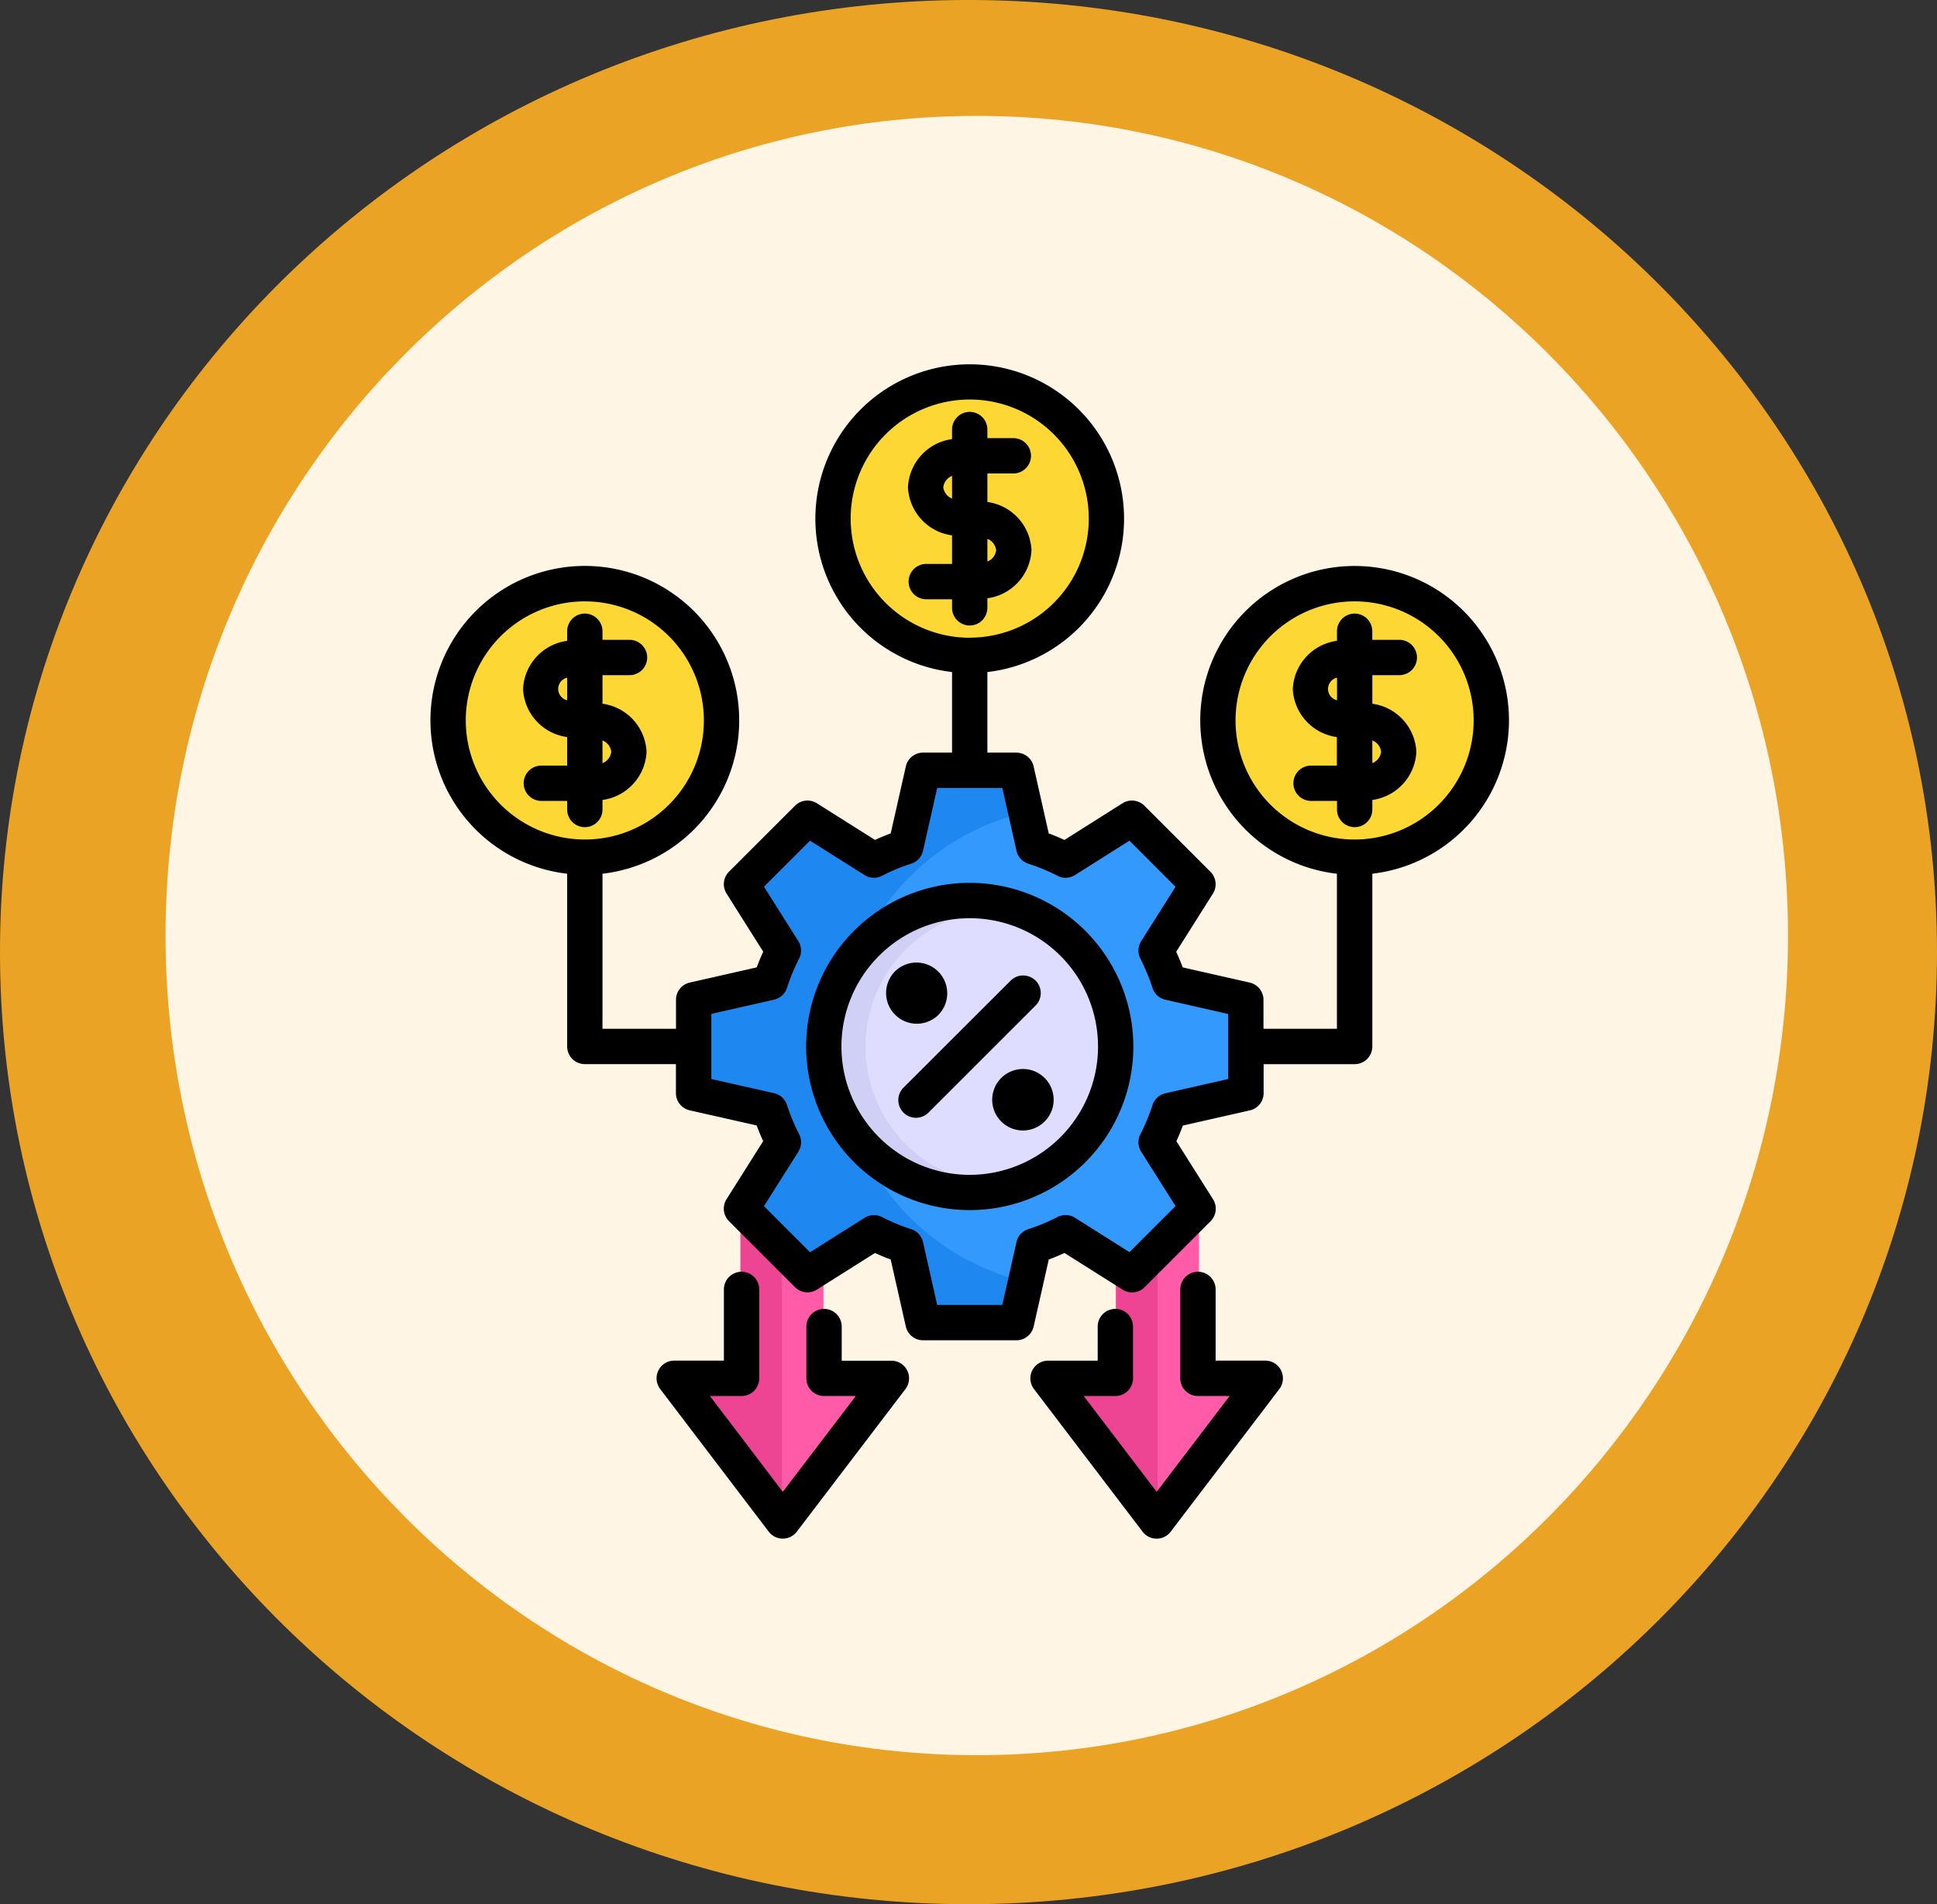 <svg xmlns="http://www.w3.org/2000/svg" width="116.999" height="115" viewBox="0 0 116.999 115">
  <rect x="0" y="0" width="116.999" height="115" fill="#333333" stroke="none"/>
  <g id="Group_1073034" data-name="Group 1073034" transform="translate(-1162 -15910)">
    <g id="Group_1072946" data-name="Group 1072946" transform="translate(736.562 8411.529)">
      <g id="Group_1015374" data-name="Group 1015374" transform="translate(425.927 7498.205)">
        <g id="Group_1015448" data-name="Group 1015448" transform="translate(0 0)">
          <g id="Group_1014855" data-name="Group 1014855" transform="translate(0 0)">
            <path id="Union_12" data-name="Union 12" d="M58.5,0C90.809,0,117,25.744,117,57.5S90.809,115,58.5,115,0,89.256,0,57.5,26.192,0,58.5,0Z" transform="translate(-0.49 0.265)" fill="#eba325"/>
            <path id="Path_608395" data-name="Path 608395" d="M49,0C76.062,0,98,22.162,98,49.5S76.062,99,49,99,0,76.838,0,49.5,21.938,0,49,0Z" transform="translate(9.51 7.265)" fill="#fef5e5"/>
          </g>
        </g>
      </g>
    </g>
    <g id="costo-operacional" transform="translate(1166.692 15931.5)">
      <g id="Group_1072994" data-name="Group 1072994" transform="translate(22.237 1.416)">
        <g id="Group_1072983" data-name="Group 1072983" transform="translate(36.397 50.147)">
          <path id="Path_716488" data-name="Path 716488" d="M294.329,368.412V378.7h-4.084l6.588,8.651,6.588-8.651h-4.08V368.412Z" transform="translate(-290.245 -368.412)" fill="#ff5ba8" fill-rule="evenodd"/>
        </g>
        <g id="Group_1072984" data-name="Group 1072984" transform="translate(36.397 50.147)">
          <path id="Path_716489" data-name="Path 716489" d="M294.329,368.412V378.7h-4.084l6.588,8.651V368.412Z" transform="translate(-290.245 -368.412)" fill="#ed4593" fill-rule="evenodd"/>
        </g>
        <g id="Group_1072985" data-name="Group 1072985" transform="translate(13.719 50.147)">
          <path id="Path_716490" data-name="Path 716490" d="M130.928,368.412V378.7h-4.08l6.584,8.651,6.588-8.651h-4.08V368.412Z" transform="translate(-126.848 -368.412)" fill="#ff5ba8" fill-rule="evenodd"/>
        </g>
        <g id="Group_1072986" data-name="Group 1072986" transform="translate(13.719 50.147)">
          <path id="Path_716491" data-name="Path 716491" d="M130.928,368.412V378.7h-4.08l6.584,8.651V368.412Z" transform="translate(-126.848 -368.412)" fill="#ed4593" fill-rule="evenodd"/>
        </g>
        <g id="Group_1072987" data-name="Group 1072987" transform="translate(0 12.234)">
          <path id="Path_716492" data-name="Path 716492" d="M36.294,95.245A8.294,8.294,0,1,1,28,103.539a8.292,8.292,0,0,1,8.294-8.294Z" transform="translate(-28 -95.245)" fill="#fdd835" fill-rule="evenodd"/>
        </g>
        <g id="Group_1072988" data-name="Group 1072988" transform="translate(23.35)">
          <path id="Path_716493" data-name="Path 716493" d="M204.536,7.1a8.294,8.294,0,1,1-8.294,8.294A8.292,8.292,0,0,1,204.536,7.1Z" transform="translate(-196.242 -7.1)" fill="#fdd835" fill-rule="evenodd"/>
        </g>
        <g id="Group_1072989" data-name="Group 1072989" transform="translate(46.701 12.234)">
          <path id="Path_716494" data-name="Path 716494" d="M372.778,95.245a8.294,8.294,0,1,1-8.294,8.294A8.292,8.292,0,0,1,372.778,95.245Z" transform="translate(-364.484 -95.245)" fill="#fdd835" fill-rule="evenodd"/>
        </g>
        <g id="Group_1072990" data-name="Group 1072990" transform="translate(14.897 23.556)">
          <path id="Path_716495" data-name="Path 716495" d="M155.965,181.463a12.873,12.873,0,0,1,1.934.8l4.027-2.542,4,4-2.542,4.027a12.94,12.94,0,0,1,.8,1.934l4.643,1.049V196.4l-4.643,1.049a13.262,13.262,0,0,1-.8,1.934l2.542,4.027-4,4-4.027-2.542a13.273,13.273,0,0,1-1.934.8l-1.049,4.643h-5.665l-1.049-4.643a12.929,12.929,0,0,1-1.934-.8l-4.027,2.542-4-4,2.542-4.027a12.871,12.871,0,0,1-.8-1.934l-4.643-1.049v-5.665l4.643-1.049a12.55,12.55,0,0,1,.8-1.934l-2.542-4.027,4-4,4.027,2.542a12.553,12.553,0,0,1,1.934-.8l1.049-4.643h5.665Z" transform="translate(-135.335 -176.82)" fill="#3399fd" fill-rule="evenodd"/>
        </g>
        <g id="Group_1072991" data-name="Group 1072991" transform="translate(14.897 23.556)">
          <path id="Path_716496" data-name="Path 716496" d="M155.494,207.758l-.578,2.561h-5.665l-1.049-4.643a12.935,12.935,0,0,1-1.934-.8l-4.027,2.542-4-4,2.542-4.027a12.87,12.87,0,0,1-.8-1.934l-4.643-1.049v-5.665l4.643-1.049a12.548,12.548,0,0,1,.8-1.934l-2.542-4.027,4-4,4.027,2.542a12.555,12.555,0,0,1,1.934-.8l1.049-4.643h5.665l.578,2.561a14.563,14.563,0,0,0,0,28.377Z" transform="translate(-135.335 -176.821)" fill="#1f88f0" fill-rule="evenodd"/>
        </g>
        <g id="Group_1072992" data-name="Group 1072992" transform="translate(23.324 31.982)">
          <path id="Path_716497" data-name="Path 716497" d="M204.371,254.177a8.32,8.32,0,1,0-8.32-8.321A8.333,8.333,0,0,0,204.371,254.177Z" transform="translate(-196.051 -237.536)" fill="#deddff" fill-rule="evenodd"/>
        </g>
        <g id="Group_1072993" data-name="Group 1072993" transform="translate(23.324 31.982)">
          <path id="Path_716498" data-name="Path 716498" d="M204.371,237.536a8.081,8.081,0,0,1,1.014.065,8.32,8.32,0,0,0,0,16.516,8.086,8.086,0,0,1-1.014.061,8.32,8.32,0,0,1,0-16.641Z" transform="translate(-196.051 -237.536)" fill="#d0d0f7" fill-rule="evenodd"/>
        </g>
      </g>
      <path id="Path_716499" data-name="Path 716499" d="M72.688,61.269a1.067,1.067,0,0,1-.107,1.12L66.021,71a1.066,1.066,0,0,1-1.7,0l-6.559-8.613a1.067,1.067,0,0,1,.849-1.713h3V58.614a1.067,1.067,0,0,1,2.134,0v3.128a1.067,1.067,0,0,1-1.067,1.067H60.767l4.406,5.786,4.406-5.786h-1.91A1.067,1.067,0,0,1,66.6,61.742V56.371a1.067,1.067,0,0,1,2.134,0v4.3h3a1.066,1.066,0,0,1,.956.593Zm-23.539-.593h-3V58.614a1.067,1.067,0,0,0-2.134,0v3.128a1.067,1.067,0,0,0,1.067,1.067H47L42.59,68.594l-4.4-5.785H40.1a1.067,1.067,0,0,0,1.067-1.067V56.371a1.067,1.067,0,0,0-2.134,0v4.3h-3a1.067,1.067,0,0,0-.849,1.713L41.741,71a1.067,1.067,0,0,0,.849.421h0A1.067,1.067,0,0,0,43.438,71L50,62.388a1.067,1.067,0,0,0-.849-1.713Zm4.732-44.4a1.067,1.067,0,0,1-1.067-1.067v-.518H51.256a1.067,1.067,0,1,1,0-2.134h1.558V10.833a3.077,3.077,0,0,1-2.663-2.907,3.078,3.078,0,0,1,2.663-2.907V4.442a1.067,1.067,0,0,1,2.134,0V4.96h1.6a1.067,1.067,0,0,1,0,2.133h-1.6V8.816a3.077,3.077,0,0,1,2.663,2.907,3.077,3.077,0,0,1-2.663,2.908v.576a1.067,1.067,0,0,1-1.067,1.067Zm1.067-3.866a.826.826,0,0,0,.529-.684.843.843,0,0,0-.529-.685ZM52.814,7.241a.843.843,0,0,0-.529.684.843.843,0,0,0,.529.685ZM31.7,19.277V21A3.077,3.077,0,0,1,34.362,23.9,3.077,3.077,0,0,1,31.7,26.811v.576a1.067,1.067,0,0,1-2.134,0v-.518H28.007a1.067,1.067,0,0,1,0-2.134h1.558V23.013a3.075,3.075,0,0,1-2.663-2.9A3.078,3.078,0,0,1,29.566,17.2v-.577a1.067,1.067,0,0,1,2.134,0v.518h1.6a1.067,1.067,0,1,1,0,2.133H31.7Zm-2.133.149a.7.7,0,0,0,0,1.364ZM31.7,23.219v1.37a.843.843,0,0,0,.529-.685A.826.826,0,0,0,31.7,23.219ZM86.454,22A9.337,9.337,0,0,1,78.2,31.266V41.7a1.067,1.067,0,0,1-1.067,1.067h-5.5v1.751a1.067,1.067,0,0,1-.831,1.04l-4.046.917q-.178.478-.392.944l2.214,3.508a1.067,1.067,0,0,1-.148,1.324l-3.987,3.987a1.067,1.067,0,0,1-1.324.148L59.605,54.17q-.469.216-.949.394l-.913,4.046a1.067,1.067,0,0,1-1.041.832h-5.64a1.067,1.067,0,0,1-1.041-.832l-.913-4.046q-.481-.178-.95-.394l-3.507,2.213a1.067,1.067,0,0,1-1.324-.148l-3.987-3.987a1.066,1.066,0,0,1-.148-1.324l2.213-3.507q-.212-.462-.393-.949l-4.044-.913a1.067,1.067,0,0,1-.832-1.041V42.764H30.633A1.067,1.067,0,0,1,29.566,41.7V31.266a9.325,9.325,0,1,1,2.133,0v9.364H36.14V38.879a1.067,1.067,0,0,1,.831-1.04l4.045-.917q.18-.485.392-.948l-2.214-3.508a1.067,1.067,0,0,1,.148-1.324l3.987-3.983a1.067,1.067,0,0,1,1.323-.147l3.507,2.213q.468-.216.95-.394l.913-4.046a1.067,1.067,0,0,1,1.041-.832h1.751V19.086a9.323,9.323,0,1,1,2.134,0v4.867H56.7a1.067,1.067,0,0,1,1.041.832l.913,4.047q.479.178.949.394l3.507-2.214a1.067,1.067,0,0,1,1.324.148l3.987,3.987a1.067,1.067,0,0,1,.148,1.324l-2.215,3.506q.214.468.393.946l4.046.917a1.067,1.067,0,0,1,.831,1.04v1.751h4.437V31.267A9.324,9.324,0,1,1,86.454,22Zm-32.573-4.99A7.191,7.191,0,1,0,46.69,9.824,7.2,7.2,0,0,0,53.881,17.015ZM30.633,29.2A7.191,7.191,0,1,0,23.442,22,7.2,7.2,0,0,0,30.633,29.2Zm38.86,10.536-3.792-.86a1.067,1.067,0,0,1-.779-.712,12.185,12.185,0,0,0-.734-1.77,1.067,1.067,0,0,1,.049-1.054l2.075-3.285L63.53,29.27l-3.289,2.076a1.066,1.066,0,0,1-1.058.046,11.4,11.4,0,0,0-1.76-.73,1.067,1.067,0,0,1-.717-.782l-.856-3.794H51.916l-.856,3.794a1.067,1.067,0,0,1-.719.782,11.1,11.1,0,0,0-1.756.728,1.067,1.067,0,0,1-1.061-.045L44.235,29.27l-2.781,2.778,2.075,3.289a1.066,1.066,0,0,1,.046,1.058,11.781,11.781,0,0,0-.731,1.765,1.067,1.067,0,0,1-.779.712l-3.792.86v3.931l3.791.856a1.066,1.066,0,0,1,.781.714,11.488,11.488,0,0,0,.73,1.761,1.067,1.067,0,0,1-.045,1.06l-2.076,3.289,2.782,2.782,3.289-2.076A1.067,1.067,0,0,1,48.585,52a11.106,11.106,0,0,0,1.756.728,1.067,1.067,0,0,1,.719.782l.856,3.794H55.85l.856-3.794a1.067,1.067,0,0,1,.717-.782,11.4,11.4,0,0,0,1.76-.73,1.068,1.068,0,0,1,1.058.046l3.289,2.076,2.782-2.782-2.076-3.289A1.067,1.067,0,0,1,64.189,47a11.935,11.935,0,0,0,.733-1.763,1.067,1.067,0,0,1,.779-.712l3.792-.86V39.732ZM84.32,22A7.191,7.191,0,1,0,77.129,29.2,7.2,7.2,0,0,0,84.32,22ZM78.2,19.277V21A3.077,3.077,0,0,1,80.859,23.9,3.077,3.077,0,0,1,78.2,26.811v.576a1.067,1.067,0,0,1-2.134,0v-.518H74.5a1.067,1.067,0,0,1,0-2.134h1.558V23.013a3.075,3.075,0,0,1-2.663-2.9A3.078,3.078,0,0,1,76.063,17.2v-.577a1.067,1.067,0,0,1,2.134,0v.518h1.6a1.067,1.067,0,1,1,0,2.133H78.2Zm-2.133.149a.7.7,0,0,0,0,1.364ZM78.2,23.219v1.37a.843.843,0,0,0,.529-.685A.826.826,0,0,0,78.2,23.219ZM63.765,41.7a9.882,9.882,0,1,1-9.884-9.884A9.9,9.9,0,0,1,63.765,41.7Zm-2.134,0a7.749,7.749,0,1,0-7.751,7.751A7.759,7.759,0,0,0,61.632,41.7Zm-3.769-3.977a1.067,1.067,0,0,0-1.509,0L49.9,44.166a1.067,1.067,0,1,0,1.508,1.509l6.45-6.446A1.067,1.067,0,0,0,57.862,37.721ZM51.98,39.8a1.857,1.857,0,0,0-1.305-3.169h-.006a1.846,1.846,0,0,0-1.314.545A1.856,1.856,0,0,0,51.98,39.8Zm5.116,3.26a1.856,1.856,0,1,0,1.308.54,1.837,1.837,0,0,0-1.308-.54Z"/>
    </g>
  </g>
</svg>
